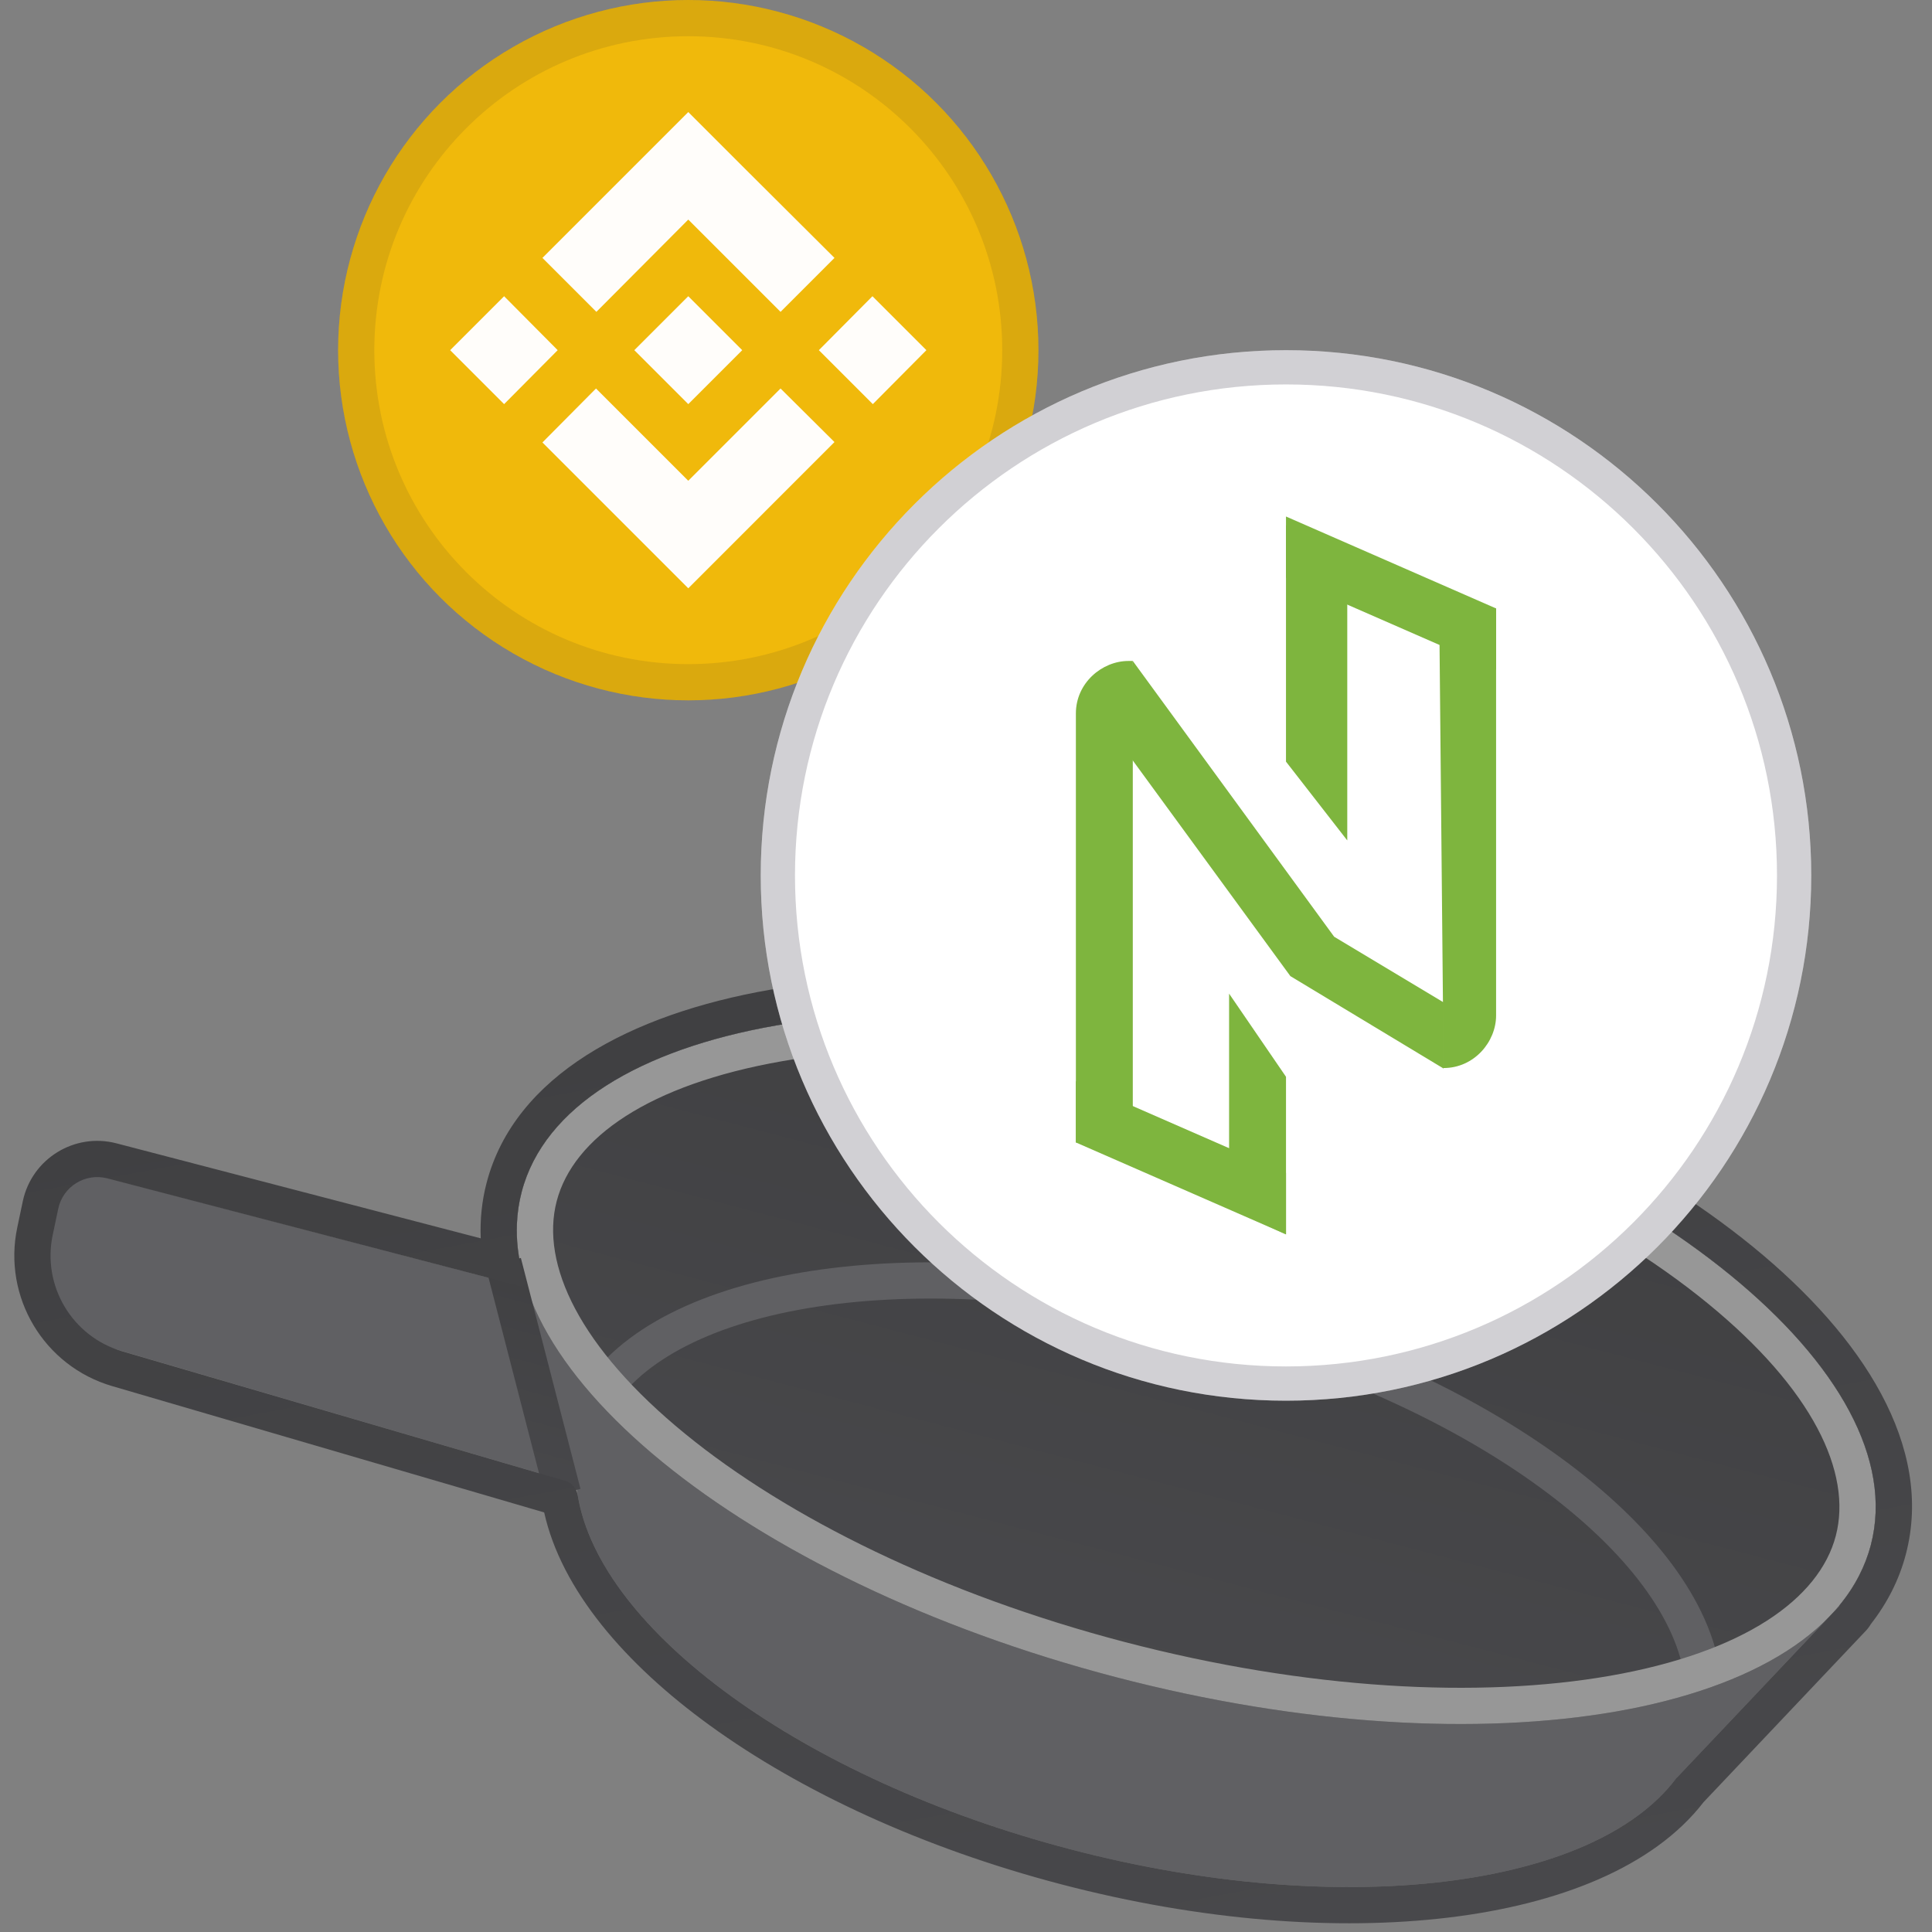 <svg width="96" height="96" viewBox="0 0 96 96" fill="none" xmlns="http://www.w3.org/2000/svg">
<rect x="0" y="0" width="96" height="96" fill="#808080" stroke="none"/>
<g clip-path="url(#clip0)">
<path d="M28.827 71.417C26.92 78.704 37.827 87.87 53.189 91.89C68.55 95.91 82.549 93.262 84.456 85.975C86.363 78.688 75.456 69.522 60.094 65.502C44.733 61.482 30.734 64.13 28.827 71.417Z" fill="#606063"/>
<path d="M82.155 89.564L91.408 79.793L25.795 62.622L29.228 75.713L82.155 89.564Z" fill="#606063"/>
<path d="M29.96 64.976L4.843 58.403C3.755 58.118 2.647 58.795 2.406 59.895L2.125 61.172C1.565 63.716 3.072 66.26 5.572 66.992L30.66 74.335L29.96 64.976Z" fill="#606063"/>
<path d="M25.922 59.226C23.705 67.694 36.916 78.487 55.428 83.331C73.941 88.176 90.745 85.239 92.961 76.77C95.177 68.302 81.967 57.509 63.454 52.664C44.942 47.82 28.138 50.757 25.922 59.226Z" fill="url(#paint0_linear)"/>
<path fill-rule="evenodd" clip-rule="evenodd" d="M76.604 73.971C80.863 77.103 83.352 80.491 83.723 83.494L85.509 83.273C85.046 79.531 82.067 75.755 77.67 72.521C73.236 69.261 67.206 66.433 60.322 64.631C53.438 62.829 46.796 62.341 41.333 63.012C35.916 63.677 31.469 65.509 29.232 68.545L30.681 69.613C32.476 67.177 36.305 65.443 41.552 64.798C46.754 64.16 53.165 64.619 59.866 66.373C66.568 68.126 72.382 70.867 76.604 73.971Z" fill="#606063"/>
<path fill-rule="evenodd" clip-rule="evenodd" d="M34.041 71.243C28.808 66.969 26.842 62.819 27.663 59.681C28.484 56.544 32.231 53.889 38.887 52.726C45.371 51.592 53.934 52.033 62.998 54.406C72.063 56.778 79.745 60.588 84.842 64.752C90.075 69.027 92.041 73.177 91.22 76.314C90.399 79.452 86.651 82.106 79.996 83.27C73.512 84.403 64.949 83.962 55.884 81.59C46.819 79.218 39.138 75.408 34.041 71.243ZM55.428 83.331C36.916 78.487 23.705 67.694 25.922 59.226C28.138 50.757 44.942 47.82 63.454 52.664C81.967 57.509 95.177 68.302 92.961 76.77C90.745 85.239 73.941 88.176 55.428 83.331Z" fill="#979797"/>
<path fill-rule="evenodd" clip-rule="evenodd" d="M27.1 74.429L24.138 62.956L25.881 62.506L28.843 73.98L27.1 74.429Z" fill="url(#paint1_linear)"/>
<path fill-rule="evenodd" clip-rule="evenodd" d="M26.082 63.714C26.055 63.625 26.029 63.536 26.005 63.447C25.959 63.284 25.919 63.12 25.883 62.957L25.798 62.633C25.797 62.628 25.802 62.623 25.807 62.625C25.811 62.626 25.816 62.622 25.815 62.617C25.814 62.612 25.813 62.607 25.813 62.602C25.784 62.443 25.76 62.284 25.741 62.126C25.736 62.088 25.732 62.05 25.727 62.011C25.684 61.614 25.669 61.218 25.685 60.827C25.685 60.827 25.685 60.827 25.685 60.826C25.706 60.285 25.784 59.751 25.922 59.226C28.138 50.757 44.942 47.82 63.454 52.664C81.967 57.509 95.177 68.302 92.961 76.77C92.824 77.295 92.63 77.799 92.383 78.281C92.383 78.282 92.383 78.282 92.383 78.282C92.117 78.803 91.788 79.298 91.402 79.767C91.399 79.771 91.396 79.775 91.393 79.779C91.392 79.78 91.391 79.782 91.391 79.783C91.391 79.786 91.393 79.789 91.396 79.79C91.399 79.791 91.401 79.793 91.402 79.796C91.402 79.798 91.401 79.8 91.4 79.802L91.035 80.186C90.993 80.232 90.95 80.277 90.907 80.322L90.165 81.105L90.164 81.106L83.276 88.379C79.192 93.798 66.719 95.43 53.188 91.889C39.807 88.388 29.805 80.981 28.71 74.312C28.654 73.971 28.42 73.68 28.088 73.583L6.076 67.146C3.59 66.419 2.083 63.9 2.619 61.365L2.894 60.062C3.128 58.955 4.239 58.268 5.334 58.553L25.883 63.912C26.004 63.944 26.113 63.834 26.082 63.714ZM23.887 61.532C23.849 60.605 23.942 59.681 24.18 58.77C25.575 53.439 31.338 50.391 38.267 49.179C45.367 47.938 54.462 48.451 63.91 50.923C73.358 53.396 81.538 57.404 87.12 61.965C92.567 66.414 96.098 71.895 94.702 77.226C94.368 78.504 93.771 79.664 92.962 80.699C92.893 80.818 92.808 80.933 92.707 81.039L92.354 81.412C92.352 81.414 92.35 81.416 92.348 81.418C92.302 81.468 92.255 81.517 92.208 81.566C92.206 81.568 92.204 81.57 92.202 81.572L84.649 89.548C82.147 92.791 77.434 94.624 71.99 95.281C66.411 95.955 59.68 95.449 52.733 93.631C45.861 91.832 39.804 89.02 35.286 85.746C31.038 82.668 27.893 78.989 27.04 75.152L5.571 68.874C2.182 67.882 0.128 64.448 0.858 60.993L1.133 59.689C1.58 57.578 3.7 56.267 5.788 56.812L23.887 61.532Z" fill="url(#paint2_linear)"/>
<circle cx="34.2" cy="17.4" r="17.4" fill="#F0B90B"/>
<path d="M27.711 17.4L25.049 20.081L22.368 17.4L25.049 14.719L27.711 17.4ZM34.2 10.911L38.785 15.496L41.465 12.815L36.881 8.249L34.2 5.568L31.519 8.249L26.953 12.815L29.634 15.496L34.2 10.911ZM43.351 14.719L40.689 17.4L43.37 20.081L46.032 17.4L43.351 14.719ZM34.2 23.889L29.615 19.304L26.953 21.985L31.538 26.57L34.2 29.232L36.881 26.551L41.465 21.966L38.785 19.304L34.2 23.889ZM34.2 20.081L36.881 17.4L34.2 14.719L31.519 17.4L34.2 20.081Z" fill="#FFFDFA"/>
<g style="mix-blend-mode:multiply" opacity="0.1">
<path fill-rule="evenodd" clip-rule="evenodd" d="M34.2 33C42.816 33 49.8 26.016 49.8 17.4C49.8 8.784 42.816 1.8 34.2 1.8C25.584 1.8 18.6 8.784 18.6 17.4C18.6 26.016 25.584 33 34.2 33ZM34.2 34.8C43.81 34.8 51.6 27.01 51.6 17.4C51.6 7.79 43.81 0 34.2 0C24.59 0 16.8 7.79 16.8 17.4C16.8 27.01 24.59 34.8 34.2 34.8Z" fill="#191326"/>
</g>
<path d="M63.9 69.6C78.315 69.6 90 57.915 90 43.5C90 29.085 78.315 17.4 63.9 17.4C49.485 17.4 37.8 29.085 37.8 43.5C37.8 57.915 49.485 69.6 63.9 69.6Z" fill="white"/>
<path d="M66.945 41.76L63.9 37.845V26.1L66.945 27.405V41.76Z" fill="#7EB53E"/>
<path d="M71.73 53.07L71.513 30.233H74.34V50.46C74.34 51.765 73.253 53.07 71.73 53.07Z" fill="#7EB53E"/>
<path d="M74.34 33.278L63.9 28.71V25.665L74.34 30.233V33.278Z" fill="#7EB53E"/>
<path d="M56.288 56.768H53.46V35.453C53.46 33.93 54.765 32.843 56.07 32.843H56.288V56.768Z" fill="#7EB53E"/>
<path d="M63.901 61.335L53.46 56.768V53.723L63.901 58.29V61.335Z" fill="#7EB53E"/>
<path d="M63.901 61.335L61.073 60.03V49.373L63.901 53.505V61.335Z" fill="#7EB53E"/>
<path d="M55.853 37.193L56.288 32.843L66.293 46.545L71.731 49.808V53.096L64.118 48.503L55.853 37.193Z" fill="#7EB53E"/>
<g style="mix-blend-mode:multiply" opacity="0.2">
<path fill-rule="evenodd" clip-rule="evenodd" d="M63.9 67.898C77.375 67.898 88.298 56.975 88.298 43.5C88.298 30.026 77.375 19.102 63.9 19.102C50.425 19.102 39.502 30.026 39.502 43.5C39.502 56.975 50.425 67.898 63.9 67.898ZM63.9 69.6C78.315 69.6 90 57.915 90 43.5C90 29.085 78.315 17.4 63.9 17.4C49.485 17.4 37.8 29.085 37.8 43.5C37.8 57.915 49.485 69.6 63.9 69.6Z" fill="#191326"/>
</g>
</g>
<defs>
<linearGradient id="paint0_linear" x1="63.454" y1="52.664" x2="55.428" y2="83.331" gradientUnits="userSpaceOnUse">
<stop stop-color="#404042"/>
<stop offset="1" stop-color="#48484B"/>
</linearGradient>
<linearGradient id="paint1_linear" x1="27.94" y1="63.058" x2="25.041" y2="73.878" gradientUnits="userSpaceOnUse">
<stop stop-color="#404042"/>
<stop offset="1" stop-color="#48484B"/>
</linearGradient>
<linearGradient id="paint2_linear" x1="44.097" y1="48.101" x2="53.454" y2="98.772" gradientUnits="userSpaceOnUse">
<stop stop-color="#404042"/>
<stop offset="1" stop-color="#48484B"/>
</linearGradient>
<clipPath id="clip0">
<rect width="96" height="96" fill="white"/>
</clipPath>
</defs>
</svg>
